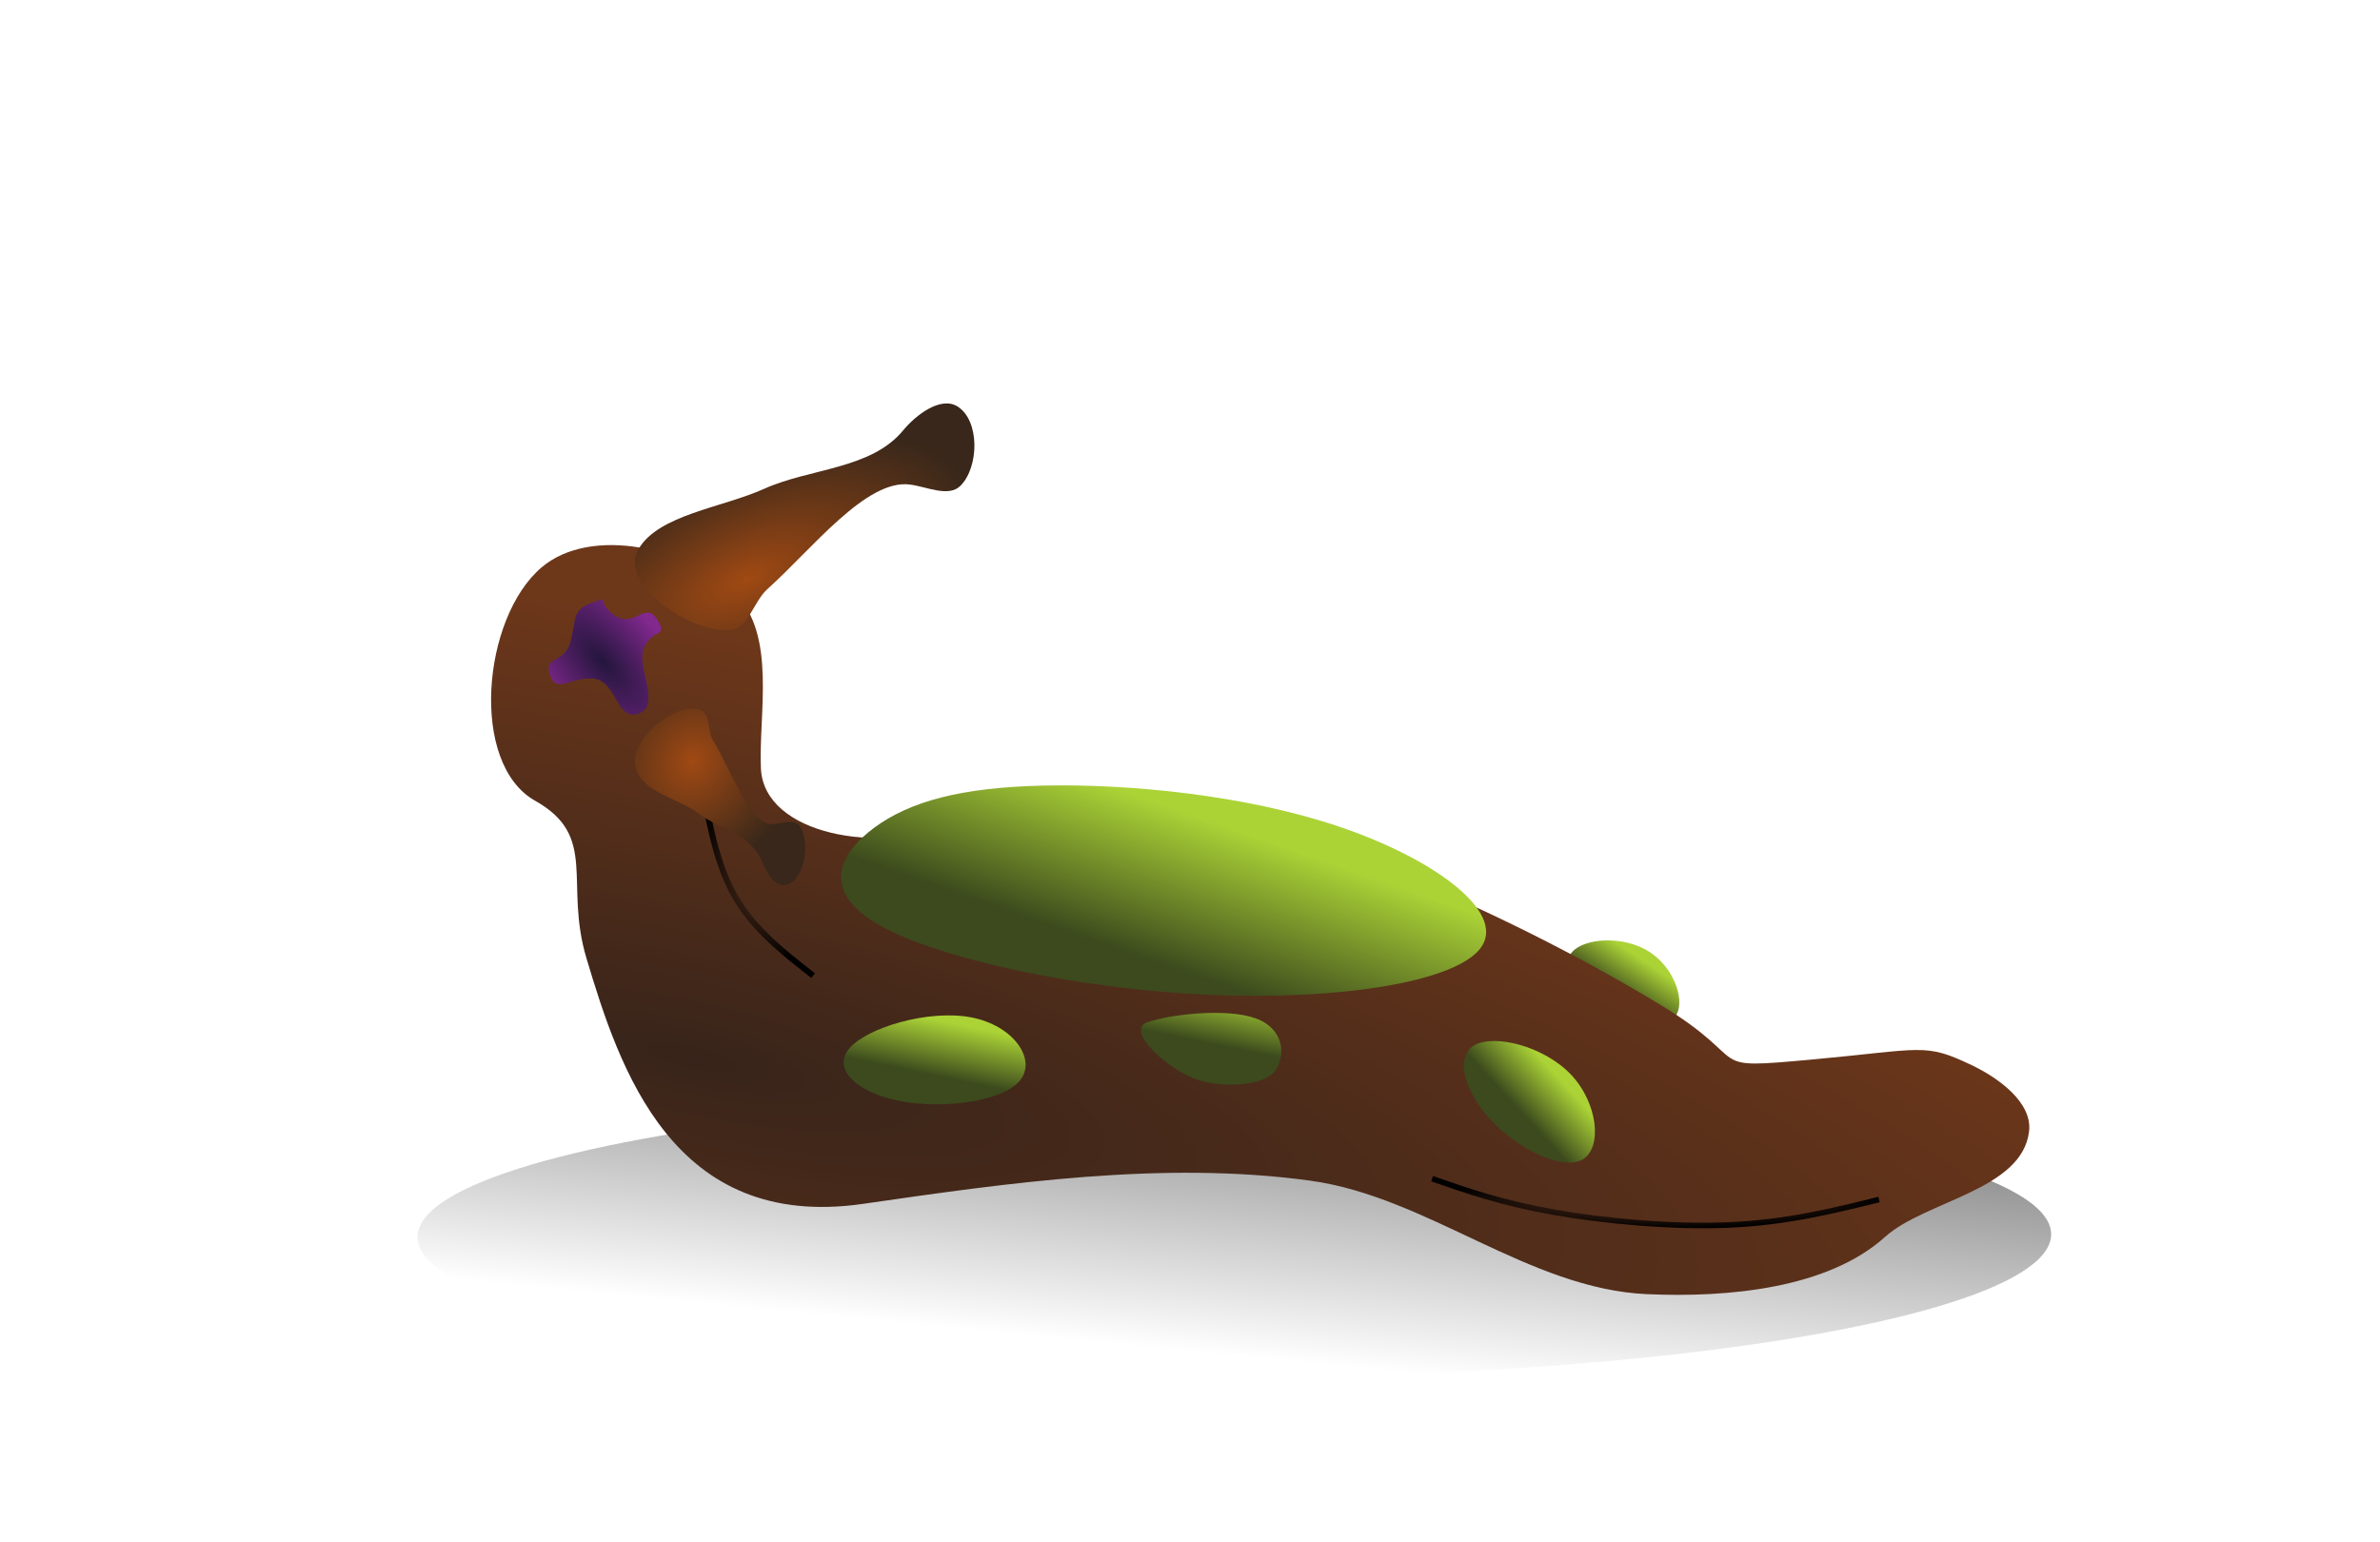<?xml version="1.0" encoding="UTF-8" standalone="no"?>
<!-- Created with Inkscape (http://www.inkscape.org/) -->

<svg
   width="144.688mm"
   height="93.742mm"
   viewBox="0 0 144.688 93.742"
   version="1.1"
   id="svg5"
   inkscape:version="1.1 (c68e22c387, 2021-05-23)"
   sodipodi:docname="slug2.svg"
   xmlns:inkscape="http://www.inkscape.org/namespaces/inkscape"
   xmlns:sodipodi="http://sodipodi.sourceforge.net/DTD/sodipodi-0.dtd"
   xmlns:xlink="http://www.w3.org/1999/xlink"
   xmlns="http://www.w3.org/2000/svg"
   xmlns:svg="http://www.w3.org/2000/svg">
  <sodipodi:namedview
     id="namedview7"
     pagecolor="#ffffff"
     bordercolor="#666666"
     borderopacity="1.0"
     inkscape:pageshadow="2"
     inkscape:pageopacity="0.0"
     inkscape:pagecheckerboard="0"
     inkscape:document-units="mm"
     showgrid="false"
     inkscape:snap-nodes="false"
     inkscape:snap-others="false"
     inkscape:snap-grids="false"
     inkscape:snap-to-guides="false"
     inkscape:zoom="0.7427011"
     inkscape:cx="597.81788"
     inkscape:cy="139.3562"
     inkscape:window-width="1920"
     inkscape:window-height="1017"
     inkscape:window-x="1912"
     inkscape:window-y="-8"
     inkscape:window-maximized="1"
     inkscape:current-layer="layer3"
     fit-margin-top="20"
     fit-margin-left="20"
     fit-margin-right="20"
     fit-margin-bottom="10">
    <inkscape:grid
       type="xygrid"
       id="grid124351"
       originx="1278.514"
       originy="224.515" />
  </sodipodi:namedview>
  <defs
     id="defs2">
    <linearGradient
       inkscape:collect="always"
       id="linearGradient20242">
      <stop
         style="stop-color:#a04913;stop-opacity:1"
         offset="0"
         id="stop1095" />
      <stop
         style="stop-color:#38271a;stop-opacity:1"
         offset="1"
         id="stop1093" />
    </linearGradient>
    <inkscape:path-effect
       effect="bspline"
       id="path-effect58017"
       is_visible="true"
       lpeversion="1"
       weight="33.333"
       steps="2"
       helper_size="0"
       apply_no_weight="true"
       apply_with_weight="true"
       only_selected="false" />
    <inkscape:path-effect
       effect="bspline"
       id="path-effect32736"
       is_visible="true"
       lpeversion="1"
       weight="33.333"
       steps="2"
       helper_size="0"
       apply_no_weight="true"
       apply_with_weight="true"
       only_selected="false" />
    <inkscape:path-effect
       effect="bspline"
       id="path-effect32486"
       is_visible="true"
       lpeversion="1"
       weight="33.333"
       steps="2"
       helper_size="0"
       apply_no_weight="true"
       apply_with_weight="true"
       only_selected="false" />
    <inkscape:path-effect
       effect="bspline"
       id="path-effect27261"
       is_visible="true"
       lpeversion="1"
       weight="33.333"
       steps="2"
       helper_size="0"
       apply_no_weight="true"
       apply_with_weight="true"
       only_selected="false" />
    <inkscape:path-effect
       effect="bspline"
       id="path-effect16766"
       is_visible="true"
       lpeversion="1"
       weight="33.333"
       steps="2"
       helper_size="0"
       apply_no_weight="true"
       apply_with_weight="true"
       only_selected="false" />
    <inkscape:path-effect
       effect="bspline"
       id="path-effect16762"
       is_visible="true"
       lpeversion="1"
       weight="33.333"
       steps="2"
       helper_size="0"
       apply_no_weight="true"
       apply_with_weight="true"
       only_selected="false" />
    <inkscape:path-effect
       effect="bspline"
       id="path-effect15411"
       is_visible="true"
       lpeversion="1"
       weight="33.333"
       steps="2"
       helper_size="0"
       apply_no_weight="true"
       apply_with_weight="true"
       only_selected="false" />
    <inkscape:path-effect
       effect="bspline"
       id="path-effect10435"
       is_visible="true"
       lpeversion="1"
       weight="33.333"
       steps="2"
       helper_size="0"
       apply_no_weight="true"
       apply_with_weight="true"
       only_selected="false" />
    <inkscape:path-effect
       effect="bspline"
       id="path-effect10431"
       is_visible="true"
       lpeversion="1"
       weight="33.333"
       steps="2"
       helper_size="0"
       apply_no_weight="true"
       apply_with_weight="true"
       only_selected="false" />
    <inkscape:path-effect
       effect="bspline"
       id="path-effect10361"
       is_visible="true"
       lpeversion="1"
       weight="33.333"
       steps="2"
       helper_size="0"
       apply_no_weight="true"
       apply_with_weight="true"
       only_selected="false" />
    <inkscape:path-effect
       effect="bspline"
       id="path-effect6308"
       is_visible="true"
       lpeversion="1"
       weight="33.333"
       steps="2"
       helper_size="0"
       apply_no_weight="true"
       apply_with_weight="true"
       only_selected="false" />
    <inkscape:path-effect
       effect="bspline"
       id="path-effect3491"
       is_visible="true"
       lpeversion="1"
       weight="33.333"
       steps="2"
       helper_size="0"
       apply_no_weight="true"
       apply_with_weight="true"
       only_selected="false" />
    <inkscape:path-effect
       effect="bspline"
       id="path-effect160184"
       is_visible="true"
       lpeversion="1"
       weight="33.333"
       steps="2"
       helper_size="0"
       apply_no_weight="true"
       apply_with_weight="true"
       only_selected="false" />
    <inkscape:path-effect
       effect="bspline"
       id="path-effect158490"
       is_visible="true"
       lpeversion="1"
       weight="33.333"
       steps="2"
       helper_size="0"
       apply_no_weight="true"
       apply_with_weight="true"
       only_selected="false" />
    <inkscape:path-effect
       effect="bspline"
       id="path-effect156359"
       is_visible="true"
       lpeversion="1"
       weight="33.333"
       steps="2"
       helper_size="0"
       apply_no_weight="true"
       apply_with_weight="true"
       only_selected="false" />
    <inkscape:path-effect
       effect="bspline"
       id="path-effect156352"
       is_visible="true"
       lpeversion="1"
       weight="33.333"
       steps="2"
       helper_size="0"
       apply_no_weight="true"
       apply_with_weight="true"
       only_selected="false" />
    <inkscape:path-effect
       effect="bspline"
       id="path-effect155846"
       is_visible="true"
       lpeversion="1"
       weight="33.333"
       steps="2"
       helper_size="0"
       apply_no_weight="true"
       apply_with_weight="true"
       only_selected="false" />
    <inkscape:path-effect
       effect="bspline"
       id="path-effect155842"
       is_visible="true"
       lpeversion="1"
       weight="33.333"
       steps="2"
       helper_size="0"
       apply_no_weight="true"
       apply_with_weight="true"
       only_selected="false" />
    <inkscape:path-effect
       effect="bspline"
       id="path-effect155838"
       is_visible="true"
       lpeversion="1"
       weight="33.333"
       steps="2"
       helper_size="0"
       apply_no_weight="true"
       apply_with_weight="true"
       only_selected="false" />
    <inkscape:path-effect
       effect="bspline"
       id="path-effect155834"
       is_visible="true"
       lpeversion="1"
       weight="33.333"
       steps="2"
       helper_size="0"
       apply_no_weight="true"
       apply_with_weight="true"
       only_selected="false" />
    <inkscape:path-effect
       effect="bspline"
       id="path-effect155415"
       is_visible="true"
       lpeversion="1"
       weight="33.333"
       steps="2"
       helper_size="0"
       apply_no_weight="true"
       apply_with_weight="true"
       only_selected="false" />
    <inkscape:path-effect
       effect="bspline"
       id="path-effect147247"
       is_visible="true"
       lpeversion="1"
       weight="33.333"
       steps="2"
       helper_size="0"
       apply_no_weight="true"
       apply_with_weight="true"
       only_selected="false" />
    <inkscape:path-effect
       effect="bspline"
       id="path-effect144351"
       is_visible="true"
       lpeversion="1"
       weight="33.333"
       steps="2"
       helper_size="0"
       apply_no_weight="true"
       apply_with_weight="true"
       only_selected="false" />
    <inkscape:path-effect
       effect="bspline"
       id="path-effect143174"
       is_visible="true"
       lpeversion="1"
       weight="33.333"
       steps="2"
       helper_size="0"
       apply_no_weight="true"
       apply_with_weight="true"
       only_selected="false" />
    <inkscape:path-effect
       effect="bspline"
       id="path-effect124359"
       is_visible="true"
       lpeversion="1"
       weight="33.333"
       steps="2"
       helper_size="0"
       apply_no_weight="true"
       apply_with_weight="true"
       only_selected="false" />
    <inkscape:path-effect
       effect="bspline"
       id="path-effect124355"
       is_visible="true"
       lpeversion="1"
       weight="33.333"
       steps="2"
       helper_size="0"
       apply_no_weight="true"
       apply_with_weight="true"
       only_selected="false" />
    <inkscape:path-effect
       effect="bspline"
       id="path-effect124349"
       is_visible="true"
       lpeversion="1"
       weight="33.333"
       steps="2"
       helper_size="0"
       apply_no_weight="true"
       apply_with_weight="true"
       only_selected="false" />
    <inkscape:path-effect
       effect="bspline"
       id="path-effect122560"
       is_visible="true"
       lpeversion="1"
       weight="33.333"
       steps="2"
       helper_size="0"
       apply_no_weight="true"
       apply_with_weight="true"
       only_selected="false" />
    <inkscape:path-effect
       effect="bspline"
       id="path-effect121041"
       is_visible="true"
       lpeversion="1"
       weight="33.333"
       steps="2"
       helper_size="0"
       apply_no_weight="true"
       apply_with_weight="true"
       only_selected="false" />
    <inkscape:path-effect
       effect="bspline"
       id="path-effect120298"
       is_visible="true"
       lpeversion="1"
       weight="33.333"
       steps="2"
       helper_size="0"
       apply_no_weight="true"
       apply_with_weight="true"
       only_selected="false" />
    <inkscape:path-effect
       effect="bspline"
       id="path-effect119095"
       is_visible="true"
       lpeversion="1"
       weight="33.333"
       steps="2"
       helper_size="0"
       apply_no_weight="true"
       apply_with_weight="true"
       only_selected="false" />
    <inkscape:path-effect
       effect="bspline"
       id="path-effect119091"
       is_visible="true"
       lpeversion="1"
       weight="33.333"
       steps="2"
       helper_size="0"
       apply_no_weight="true"
       apply_with_weight="true"
       only_selected="false" />
    <inkscape:path-effect
       effect="bspline"
       id="path-effect118522"
       is_visible="true"
       lpeversion="1"
       weight="33.333"
       steps="2"
       helper_size="0"
       apply_no_weight="true"
       apply_with_weight="true"
       only_selected="false" />
    <inkscape:path-effect
       effect="bspline"
       id="path-effect113872"
       is_visible="true"
       lpeversion="1"
       weight="33.333"
       steps="2"
       helper_size="0"
       apply_no_weight="true"
       apply_with_weight="true"
       only_selected="false" />
    <inkscape:path-effect
       effect="bspline"
       id="path-effect113227"
       is_visible="true"
       lpeversion="1"
       weight="33.333"
       steps="2"
       helper_size="0"
       apply_no_weight="true"
       apply_with_weight="true"
       only_selected="false" />
    <inkscape:path-effect
       effect="bspline"
       id="path-effect104273"
       is_visible="true"
       lpeversion="1"
       weight="33.333"
       steps="2"
       helper_size="0"
       apply_no_weight="true"
       apply_with_weight="true"
       only_selected="false" />
    <inkscape:path-effect
       effect="bspline"
       id="path-effect104269"
       is_visible="true"
       lpeversion="1"
       weight="33.333"
       steps="2"
       helper_size="0"
       apply_no_weight="true"
       apply_with_weight="true"
       only_selected="false" />
    <inkscape:path-effect
       effect="bspline"
       id="path-effect101473"
       is_visible="true"
       lpeversion="1"
       weight="33.333"
       steps="2"
       helper_size="0"
       apply_no_weight="true"
       apply_with_weight="true"
       only_selected="false" />
    <inkscape:path-effect
       effect="bspline"
       id="path-effect97456"
       is_visible="true"
       lpeversion="1"
       weight="33.333"
       steps="2"
       helper_size="0"
       apply_no_weight="true"
       apply_with_weight="true"
       only_selected="false" />
    <inkscape:path-effect
       effect="bspline"
       id="path-effect96946"
       is_visible="true"
       lpeversion="1"
       weight="33.333"
       steps="2"
       helper_size="0"
       apply_no_weight="true"
       apply_with_weight="true"
       only_selected="false" />
    <inkscape:path-effect
       effect="bspline"
       id="path-effect96942"
       is_visible="true"
       lpeversion="1"
       weight="33.333"
       steps="2"
       helper_size="0"
       apply_no_weight="true"
       apply_with_weight="true"
       only_selected="false" />
    <inkscape:path-effect
       effect="bspline"
       id="path-effect87848"
       is_visible="true"
       lpeversion="1"
       weight="33.333"
       steps="2"
       helper_size="0"
       apply_no_weight="true"
       apply_with_weight="true"
       only_selected="false" />
    <inkscape:path-effect
       effect="bspline"
       id="path-effect81795"
       is_visible="true"
       lpeversion="1"
       weight="33.333"
       steps="2"
       helper_size="0"
       apply_no_weight="true"
       apply_with_weight="true"
       only_selected="false" />
    <inkscape:path-effect
       effect="bspline"
       id="path-effect80824"
       is_visible="true"
       lpeversion="1"
       weight="33.333"
       steps="2"
       helper_size="0"
       apply_no_weight="true"
       apply_with_weight="true"
       only_selected="false" />
    <inkscape:path-effect
       effect="bspline"
       id="path-effect74655"
       is_visible="true"
       lpeversion="1"
       weight="33.333"
       steps="2"
       helper_size="0"
       apply_no_weight="true"
       apply_with_weight="true"
       only_selected="false" />
    <inkscape:path-effect
       effect="bspline"
       id="path-effect67139"
       is_visible="true"
       lpeversion="1"
       weight="33.333"
       steps="2"
       helper_size="0"
       apply_no_weight="true"
       apply_with_weight="true"
       only_selected="false" />
    <inkscape:path-effect
       effect="bspline"
       id="path-effect65202"
       is_visible="true"
       lpeversion="1"
       weight="33.333"
       steps="2"
       helper_size="0"
       apply_no_weight="true"
       apply_with_weight="true"
       only_selected="false" />
    <inkscape:path-effect
       effect="bspline"
       id="path-effect54462"
       is_visible="true"
       lpeversion="1"
       weight="33.333"
       steps="2"
       helper_size="0"
       apply_no_weight="true"
       apply_with_weight="true"
       only_selected="false" />
    <inkscape:path-effect
       effect="bspline"
       id="path-effect54368"
       is_visible="true"
       lpeversion="1"
       weight="33.333"
       steps="2"
       helper_size="0"
       apply_no_weight="true"
       apply_with_weight="true"
       only_selected="false" />
    <inkscape:path-effect
       effect="bspline"
       id="path-effect52883"
       is_visible="true"
       lpeversion="1"
       weight="33.333"
       steps="2"
       helper_size="0"
       apply_no_weight="true"
       apply_with_weight="true"
       only_selected="false" />
    <marker
       style="overflow:visible"
       id="Arrow1Lstart"
       refX="0"
       refY="0"
       orient="auto"
       inkscape:stockid="Arrow1Lstart"
       inkscape:isstock="true">
      <path
         transform="matrix(0.8,0,0,0.8,10,0)"
         style="fill:context-stroke;fill-rule:evenodd;stroke:context-stroke;stroke-width:1pt"
         d="M 0,0 5,-5 -12.5,0 5,5 Z"
         id="path49299" />
    </marker>
    <linearGradient
       inkscape:collect="always"
       id="linearGradient43338">
      <stop
         style="stop-color:#24163d;stop-opacity:1"
         offset="0"
         id="stop43334" />
      <stop
         style="stop-color:#82288f;stop-opacity:1"
         offset="1"
         id="stop43336" />
    </linearGradient>
    <inkscape:path-effect
       effect="skeletal"
       id="path-effect39180"
       is_visible="true"
       lpeversion="1"
       pattern="m -1110.282,-58.099 a 15.133,18.266 29.558 0 1 -22.234,-0.23 15.133,18.266 29.558 0 1 3.824,-24.826 15.133,18.266 29.558 0 1 22.234,0.23 15.133,18.266 29.558 0 1 -3.824,24.826 z"
       copytype="repeated"
       prop_scale="1"
       scale_y_rel="false"
       spacing="-0.5"
       normal_offset="0"
       tang_offset="0"
       prop_units="true"
       vertical_pattern="false"
       hide_knot="false"
       fuse_tolerance="0" />
    <inkscape:path-effect
       effect="bspline"
       id="path-effect39178"
       is_visible="true"
       lpeversion="1"
       weight="33.333"
       steps="2"
       helper_size="0"
       apply_no_weight="true"
       apply_with_weight="true"
       only_selected="false" />
    <inkscape:path-effect
       effect="skeletal"
       id="path-effect39114"
       is_visible="true"
       lpeversion="1"
       pattern="M 0,0 H 1"
       copytype="single_stretched"
       prop_scale="1"
       scale_y_rel="false"
       spacing="0"
       normal_offset="0"
       tang_offset="0"
       prop_units="false"
       vertical_pattern="false"
       hide_knot="false"
       fuse_tolerance="0" />
    <inkscape:path-effect
       effect="offset"
       id="path-effect39112"
       is_visible="true"
       lpeversion="1"
       linejoin_type="miter"
       unit="mm"
       offset="0"
       miter_limit="4"
       attempt_force_join="false"
       update_on_knot_move="true" />
    <inkscape:path-effect
       effect="skeletal"
       id="path-effect38218"
       is_visible="true"
       lpeversion="1"
       pattern="m -1576.476,-370.787 c -5.967,6.092 -7.889,-4.713 -16.417,-4.624 -8.527,0.088 -10.225,10.931 -16.317,4.963 -6.092,-5.967 4.713,-7.889 4.624,-16.417 -0.088,-8.527 -10.931,-10.225 -4.963,-16.318 5.967,-6.092 7.889,4.713 16.417,4.624 8.527,-0.088 10.225,-10.931 16.318,-4.963 6.092,5.967 -6.98,8.302 -6.892,16.83 0.088,8.527 13.198,9.812 7.231,15.905 z"
       copytype="repeated"
       prop_scale="0.5"
       scale_y_rel="false"
       spacing="1"
       normal_offset="1"
       tang_offset="10"
       prop_units="false"
       vertical_pattern="false"
       hide_knot="false"
       fuse_tolerance="0" />
    <inkscape:path-effect
       effect="skeletal"
       id="path-effect38003"
       is_visible="true"
       lpeversion="1"
       pattern="m -4027.51,-648.466 c -31.174,27.356 -10.648,4.559 -47.873,14.952 -37.225,10.393 -45.273,53.026 -71.376,23.527 -26.103,-29.499 -12.902,-70.853 -13.588,-114.358 -0.686,-43.505 -68.877,-26.262 -40.069,-55.293 28.808,-29.031 53.705,-0.265 95.5,5.906 41.795,6.171 47.402,-56.578 71.377,-18.524 23.975,38.054 14.713,22.622 11.895,60.577 -2.818,37.955 25.308,55.855 -5.866,83.212 z"
       copytype="single_stretched"
       prop_scale="5"
       scale_y_rel="false"
       spacing="0"
       normal_offset="0"
       tang_offset="0"
       prop_units="false"
       vertical_pattern="false"
       hide_knot="false"
       fuse_tolerance="0" />
    <inkscape:path-effect
       effect="skeletal"
       id="path-effect36905"
       is_visible="true"
       lpeversion="1"
       pattern="m -1088.365,-96.552 h 24.291 v 26.403 h -24.291 z"
       copytype="repeated_stretched"
       prop_scale="1"
       scale_y_rel="false"
       spacing="0"
       normal_offset="0"
       tang_offset="0"
       prop_units="false"
       vertical_pattern="false"
       hide_knot="false"
       fuse_tolerance="0" />
    <inkscape:path-effect
       effect="bspline"
       id="path-effect36903"
       is_visible="true"
       lpeversion="1"
       weight="33.333"
       steps="2"
       helper_size="0"
       apply_no_weight="true"
       apply_with_weight="true"
       only_selected="false" />
    <pattern
       inkscape:collect="always"
       xlink:href="#pattern36536"
       id="pattern36850"
       patternTransform="translate(3.28125e-5)" />
    <inkscape:path-effect
       effect="skeletal"
       id="path-effect36671"
       is_visible="true"
       lpeversion="1"
       pattern="m 126.368,-150.642 h 1"
       copytype="single_stretched"
       prop_scale="1"
       scale_y_rel="false"
       spacing="0"
       normal_offset="0"
       tang_offset="0"
       prop_units="false"
       vertical_pattern="false"
       hide_knot="false"
       fuse_tolerance="0" />
    <inkscape:path-effect
       effect="bspline"
       id="path-effect34492"
       is_visible="true"
       lpeversion="1"
       weight="33.333"
       steps="2"
       helper_size="0"
       apply_no_weight="true"
       apply_with_weight="true"
       only_selected="false" />
    <inkscape:path-effect
       effect="bspline"
       id="path-effect33702"
       is_visible="true"
       lpeversion="1"
       weight="33.333"
       steps="2"
       helper_size="0"
       apply_no_weight="true"
       apply_with_weight="true"
       only_selected="false" />
    <inkscape:path-effect
       effect="bspline"
       id="path-effect33694"
       is_visible="true"
       lpeversion="1"
       weight="33.333"
       steps="2"
       helper_size="0"
       apply_no_weight="true"
       apply_with_weight="true"
       only_selected="false" />
    <inkscape:path-effect
       effect="bspline"
       id="path-effect33686"
       is_visible="true"
       lpeversion="1"
       weight="33.333"
       steps="2"
       helper_size="0"
       apply_no_weight="true"
       apply_with_weight="true"
       only_selected="false" />
    <linearGradient
       inkscape:collect="always"
       id="linearGradient21072">
      <stop
         style="stop-color:#000000;stop-opacity:0"
         offset="0"
         id="stop21068" />
      <stop
         style="stop-color:#000000;stop-opacity:1"
         offset="1"
         id="stop21070" />
    </linearGradient>
    <linearGradient
       inkscape:collect="always"
       id="linearGradient20242-2">
      <stop
         style="stop-color:#38241a;stop-opacity:1"
         offset="0"
         id="stop20240" />
      <stop
         style="stop-color:#6d371a;stop-opacity:1;"
         offset="1"
         id="stop20238" />
    </linearGradient>
    <inkscape:path-effect
       effect="bspline"
       id="path-effect18647"
       is_visible="true"
       lpeversion="1"
       weight="33.333"
       steps="2"
       helper_size="0"
       apply_no_weight="true"
       apply_with_weight="true"
       only_selected="false" />
    <inkscape:path-effect
       effect="bspline"
       id="path-effect15581"
       is_visible="true"
       lpeversion="1"
       weight="33.333"
       steps="2"
       helper_size="0"
       apply_no_weight="true"
       apply_with_weight="true"
       only_selected="false" />
    <inkscape:path-effect
       effect="bspline"
       id="path-effect15577"
       is_visible="true"
       lpeversion="1"
       weight="33.333"
       steps="2"
       helper_size="0"
       apply_no_weight="true"
       apply_with_weight="true"
       only_selected="false" />
    <inkscape:path-effect
       effect="bspline"
       id="path-effect4251"
       is_visible="true"
       lpeversion="1"
       weight="33.333"
       steps="2"
       helper_size="0"
       apply_no_weight="true"
       apply_with_weight="true"
       only_selected="false" />
    <inkscape:path-effect
       effect="bspline"
       id="path-effect3222"
       is_visible="true"
       lpeversion="1"
       weight="33.333"
       steps="2"
       helper_size="0"
       apply_no_weight="true"
       apply_with_weight="true"
       only_selected="false" />
    <inkscape:path-effect
       effect="bspline"
       id="path-effect1335"
       is_visible="true"
       lpeversion="1"
       weight="33.333"
       steps="2"
       helper_size="0"
       apply_no_weight="true"
       apply_with_weight="true"
       only_selected="false" />
    <inkscape:path-effect
       effect="bspline"
       id="path-effect14310"
       is_visible="true"
       lpeversion="1"
       weight="33.333"
       steps="2"
       helper_size="0"
       apply_no_weight="true"
       apply_with_weight="true"
       only_selected="false" />
    <inkscape:path-effect
       effect="bspline"
       id="path-effect14306"
       is_visible="true"
       lpeversion="1"
       weight="33.333"
       steps="2"
       helper_size="0"
       apply_no_weight="true"
       apply_with_weight="true"
       only_selected="false" />
    <inkscape:path-effect
       effect="bspline"
       id="path-effect13197"
       is_visible="true"
       lpeversion="1"
       weight="33.333"
       steps="2"
       helper_size="0"
       apply_no_weight="true"
       apply_with_weight="true"
       only_selected="false" />
    <inkscape:path-effect
       effect="bspline"
       id="path-effect12942"
       is_visible="true"
       lpeversion="1"
       weight="33.333"
       steps="2"
       helper_size="0"
       apply_no_weight="true"
       apply_with_weight="true"
       only_selected="false" />
    <inkscape:path-effect
       effect="bspline"
       id="path-effect8463"
       is_visible="true"
       lpeversion="1"
       weight="33.333"
       steps="2"
       helper_size="0"
       apply_no_weight="true"
       apply_with_weight="true"
       only_selected="false" />
    <inkscape:path-effect
       effect="bspline"
       id="path-effect8261"
       is_visible="true"
       lpeversion="1"
       weight="33.333"
       steps="2"
       helper_size="0"
       apply_no_weight="true"
       apply_with_weight="true"
       only_selected="false" />
    <inkscape:path-effect
       effect="bspline"
       id="path-effect354134"
       is_visible="true"
       lpeversion="1"
       weight="33.333"
       steps="2"
       helper_size="0"
       apply_no_weight="true"
       apply_with_weight="true"
       only_selected="false" />
    <inkscape:path-effect
       effect="bspline"
       id="path-effect354130"
       is_visible="true"
       lpeversion="1"
       weight="33.333"
       steps="2"
       helper_size="0"
       apply_no_weight="true"
       apply_with_weight="true"
       only_selected="false" />
    <inkscape:path-effect
       effect="bspline"
       id="path-effect346946"
       is_visible="true"
       lpeversion="1"
       weight="33.333"
       steps="2"
       helper_size="0"
       apply_no_weight="true"
       apply_with_weight="true"
       only_selected="false" />
    <inkscape:path-effect
       effect="bspline"
       id="path-effect342770"
       is_visible="true"
       lpeversion="1"
       weight="33.333"
       steps="2"
       helper_size="0"
       apply_no_weight="true"
       apply_with_weight="true"
       only_selected="false" />
    <inkscape:path-effect
       effect="bspline"
       id="path-effect330367"
       is_visible="true"
       lpeversion="1"
       weight="33.333"
       steps="2"
       helper_size="0"
       apply_no_weight="true"
       apply_with_weight="true"
       only_selected="false" />
    <inkscape:path-effect
       effect="bspline"
       id="path-effect298971"
       is_visible="true"
       lpeversion="1"
       weight="33.333"
       steps="2"
       helper_size="0"
       apply_no_weight="true"
       apply_with_weight="true"
       only_selected="false" />
    <inkscape:path-effect
       effect="bspline"
       id="path-effect295961"
       is_visible="true"
       lpeversion="1"
       weight="33.333"
       steps="2"
       helper_size="0"
       apply_no_weight="true"
       apply_with_weight="true"
       only_selected="false" />
    <inkscape:path-effect
       effect="bspline"
       id="path-effect278818"
       is_visible="true"
       lpeversion="1"
       weight="33.333"
       steps="2"
       helper_size="0"
       apply_no_weight="true"
       apply_with_weight="true"
       only_selected="false" />
    <inkscape:path-effect
       effect="bspline"
       id="path-effect278814"
       is_visible="true"
       lpeversion="1"
       weight="33.333"
       steps="2"
       helper_size="0"
       apply_no_weight="true"
       apply_with_weight="true"
       only_selected="false" />
    <inkscape:path-effect
       effect="bspline"
       id="path-effect268066"
       is_visible="true"
       lpeversion="1"
       weight="33.333"
       steps="2"
       helper_size="0"
       apply_no_weight="true"
       apply_with_weight="true"
       only_selected="false" />
    <inkscape:path-effect
       effect="bspline"
       id="path-effect266956"
       is_visible="true"
       lpeversion="1"
       weight="33.333"
       steps="2"
       helper_size="0"
       apply_no_weight="true"
       apply_with_weight="true"
       only_selected="false" />
    <inkscape:path-effect
       effect="bspline"
       id="path-effect266952"
       is_visible="true"
       lpeversion="1"
       weight="33.333"
       steps="2"
       helper_size="0"
       apply_no_weight="true"
       apply_with_weight="true"
       only_selected="false" />
    <inkscape:path-effect
       effect="bspline"
       id="path-effect241761"
       is_visible="true"
       lpeversion="1"
       weight="33.333"
       steps="2"
       helper_size="0"
       apply_no_weight="true"
       apply_with_weight="true"
       only_selected="false" />
    <inkscape:path-effect
       effect="bspline"
       id="path-effect237712"
       is_visible="true"
       lpeversion="1"
       weight="33.333"
       steps="2"
       helper_size="0"
       apply_no_weight="true"
       apply_with_weight="true"
       only_selected="false" />
    <inkscape:path-effect
       effect="bspline"
       id="path-effect224047"
       is_visible="true"
       lpeversion="1"
       weight="33.333"
       steps="2"
       helper_size="0"
       apply_no_weight="true"
       apply_with_weight="true"
       only_selected="false" />
    <inkscape:path-effect
       effect="bspline"
       id="path-effect224040"
       is_visible="true"
       lpeversion="1"
       weight="33.333"
       steps="2"
       helper_size="0"
       apply_no_weight="true"
       apply_with_weight="true"
       only_selected="false" />
    <inkscape:path-effect
       effect="bspline"
       id="path-effect216157"
       is_visible="true"
       lpeversion="1"
       weight="33.333"
       steps="2"
       helper_size="0"
       apply_no_weight="true"
       apply_with_weight="true"
       only_selected="false" />
    <inkscape:path-effect
       effect="bspline"
       id="path-effect182943"
       is_visible="true"
       lpeversion="1"
       weight="33.333"
       steps="2"
       helper_size="0"
       apply_no_weight="true"
       apply_with_weight="true"
       only_selected="false" />
    <inkscape:path-effect
       effect="bspline"
       id="path-effect179708"
       is_visible="true"
       lpeversion="1"
       weight="33.333"
       steps="2"
       helper_size="0"
       apply_no_weight="true"
       apply_with_weight="true"
       only_selected="false" />
    <inkscape:path-effect
       effect="bspline"
       id="path-effect165345"
       is_visible="true"
       lpeversion="1"
       weight="33.333"
       steps="2"
       helper_size="0"
       apply_no_weight="true"
       apply_with_weight="true"
       only_selected="false" />
    <inkscape:path-effect
       effect="bspline"
       id="path-effect149972"
       is_visible="true"
       lpeversion="1"
       weight="33.333"
       steps="2"
       helper_size="0"
       apply_no_weight="true"
       apply_with_weight="true"
       only_selected="false" />
    <inkscape:path-effect
       effect="bspline"
       id="path-effect149840"
       is_visible="true"
       lpeversion="1"
       weight="33.333"
       steps="2"
       helper_size="0"
       apply_no_weight="true"
       apply_with_weight="true"
       only_selected="false" />
    <inkscape:path-effect
       effect="bspline"
       id="path-effect149836"
       is_visible="true"
       lpeversion="1"
       weight="33.333"
       steps="2"
       helper_size="0"
       apply_no_weight="true"
       apply_with_weight="true"
       only_selected="false" />
    <inkscape:path-effect
       effect="bspline"
       id="path-effect133991"
       is_visible="true"
       lpeversion="1"
       weight="33.333"
       steps="2"
       helper_size="0"
       apply_no_weight="true"
       apply_with_weight="true"
       only_selected="false" />
    <inkscape:path-effect
       effect="bspline"
       id="path-effect126551"
       is_visible="true"
       lpeversion="1"
       weight="33.333"
       steps="2"
       helper_size="0"
       apply_no_weight="true"
       apply_with_weight="true"
       only_selected="false" />
    <inkscape:path-effect
       effect="bspline"
       id="path-effect125215"
       is_visible="true"
       lpeversion="1"
       weight="33.333"
       steps="2"
       helper_size="0"
       apply_no_weight="true"
       apply_with_weight="true"
       only_selected="false" />
    <inkscape:path-effect
       effect="bspline"
       id="path-effect113747"
       is_visible="true"
       lpeversion="1"
       weight="33.333"
       steps="2"
       helper_size="0"
       apply_no_weight="true"
       apply_with_weight="true"
       only_selected="false" />
    <inkscape:path-effect
       effect="bspline"
       id="path-effect92188"
       is_visible="true"
       lpeversion="1"
       weight="33.333"
       steps="2"
       helper_size="0"
       apply_no_weight="true"
       apply_with_weight="true"
       only_selected="false" />
    <inkscape:path-effect
       effect="bspline"
       id="path-effect91054"
       is_visible="true"
       lpeversion="1"
       weight="33.333"
       steps="2"
       helper_size="0"
       apply_no_weight="true"
       apply_with_weight="true"
       only_selected="false" />
    <inkscape:path-effect
       effect="bspline"
       id="path-effect75739"
       is_visible="true"
       lpeversion="1"
       weight="33.333"
       steps="2"
       helper_size="0"
       apply_no_weight="true"
       apply_with_weight="true"
       only_selected="false" />
    <inkscape:path-effect
       effect="bspline"
       id="path-effect73918"
       is_visible="true"
       lpeversion="1"
       weight="33.333"
       steps="2"
       helper_size="0"
       apply_no_weight="true"
       apply_with_weight="true"
       only_selected="false" />
    <linearGradient
       inkscape:collect="always"
       id="linearGradient26389">
      <stop
         style="stop-color:#3c4a1d;stop-opacity:1"
         offset="0"
         id="stop26387" />
      <stop
         style="stop-color:#abd336;stop-opacity:1"
         offset="1"
         id="stop26385" />
    </linearGradient>
    <inkscape:path-effect
       effect="bspline"
       id="path-effect5829"
       is_visible="true"
       lpeversion="1"
       weight="33.333"
       steps="2"
       helper_size="0"
       apply_no_weight="true"
       apply_with_weight="true"
       only_selected="false" />
    <inkscape:path-effect
       effect="bspline"
       id="path-effect5559"
       is_visible="true"
       lpeversion="1"
       weight="33.333"
       steps="2"
       helper_size="0"
       apply_no_weight="true"
       apply_with_weight="true"
       only_selected="false" />
    <inkscape:path-effect
       effect="bspline"
       id="path-effect1560"
       is_visible="true"
       lpeversion="1"
       weight="33.333"
       steps="2"
       helper_size="0"
       apply_no_weight="true"
       apply_with_weight="true"
       only_selected="false" />
    <inkscape:path-effect
       effect="fill_between_many"
       method="originald"
       linkedpaths="#rect14067,0,1"
       id="path-effect14191"
       is_visible="true"
       lpeversion="0"
       join="true"
       close="true"
       autoreverse="true"
       applied="false" />
    <inkscape:path-effect
       effect="fill_between_many"
       method="originald"
       linkedpaths="#path14304,0,1|#path14308,0,1"
       id="path-effect14396"
       is_visible="true"
       lpeversion="0"
       join="true"
       close="true"
       autoreverse="true"
       applied="false" />
    <linearGradient
       inkscape:collect="always"
       xlink:href="#linearGradient26389"
       id="linearGradient20062"
       x1="-549.848"
       y1="-62.937"
       x2="-545.647"
       y2="-75.053"
       gradientUnits="userSpaceOnUse"
       gradientTransform="matrix(0.719,0,0,0.719,-172.32,-8.004)" />
    <linearGradient
       inkscape:collect="always"
       xlink:href="#linearGradient21072"
       id="linearGradient21136"
       gradientUnits="userSpaceOnUse"
       x1="-531.723"
       y1="-18.105"
       x2="-525.453"
       y2="-68.833"
       gradientTransform="matrix(0.902,0,0,0.713,-88.897,-17.219)" />
    <linearGradient
       inkscape:collect="always"
       xlink:href="#linearGradient26389"
       id="linearGradient31977"
       gradientUnits="userSpaceOnUse"
       x1="-550.289"
       y1="-66.42"
       x2="-545.647"
       y2="-75.053"
       gradientTransform="matrix(0.206,0,0,0.417,-432.467,-15.861)" />
    <linearGradient
       inkscape:collect="always"
       xlink:href="#linearGradient26389"
       id="linearGradient33688"
       gradientUnits="userSpaceOnUse"
       gradientTransform="matrix(0.153,-0.051,0.08,0.338,-450.515,-56.775)"
       x1="-550.289"
       y1="-66.42"
       x2="-545.647"
       y2="-75.053" />
    <linearGradient
       inkscape:collect="always"
       xlink:href="#linearGradient26389"
       id="linearGradient33696"
       gradientUnits="userSpaceOnUse"
       gradientTransform="matrix(0.233,-0.118,0.174,0.345,-441.093,-88.535)"
       x1="-550.289"
       y1="-66.42"
       x2="-545.647"
       y2="-75.053" />
    <linearGradient
       inkscape:collect="always"
       xlink:href="#linearGradient26389"
       id="linearGradient33704"
       gradientUnits="userSpaceOnUse"
       gradientTransform="matrix(0.233,-0.118,0.174,0.345,-422.349,-90.076)"
       x1="-550.289"
       y1="-66.42"
       x2="-545.647"
       y2="-75.053" />
    <pattern
       patternUnits="userSpaceOnUse"
       width="91.81"
       height="99.79"
       patternTransform="translate(-3064.411,49.323)"
       id="pattern36536">
      <ellipse
         style="fill:#857219;fill-opacity:1;stroke:#000000;stroke-width:1.89;stroke-linecap:round;stroke-linejoin:bevel;stroke-miterlimit:4;stroke-dasharray:none;stroke-opacity:1;stop-color:#000000"
         id="path34375"
         cx="65.563"
         cy="17.27"
         rx="41.977"
         ry="51.517"
         transform="rotate(32.628)" />
    </pattern>
    <pattern
       patternUnits="userSpaceOnUse"
       width="91.81"
       height="99.79"
       patternTransform="translate(-3064.411,49.323)"
       id="pattern36536-0">
      <ellipse
         style="fill:#857219;fill-opacity:1;stroke:#000000;stroke-width:1.89;stroke-linecap:round;stroke-linejoin:bevel;stroke-miterlimit:4;stroke-dasharray:none;stroke-opacity:1;stop-color:#000000"
         id="path34375-7"
         cx="65.563"
         cy="17.27"
         rx="41.977"
         ry="51.517"
         transform="rotate(32.628)" />
    </pattern>
    <pattern
       patternUnits="userSpaceOnUse"
       width="91.81"
       height="99.79"
       patternTransform="translate(-3064.411,49.323)"
       id="pattern36847">
      <rect
         style="fill:url(#pattern36850);stroke:none"
         width="91.81"
         height="99.79"
         x="4.5474735e-13"
         y="-1.4210855e-14"
         id="rect36539"
         inkscape:transform-center-x="-4.6406249" />
    </pattern>
    <pattern
       patternUnits="userSpaceOnUse"
       width="176.277"
       height="186.62"
       patternTransform="translate(-3606.587,-775.505)"
       id="pattern37718">
      <path
         sodipodi:type="star"
         style="fill:#857219;fill-opacity:1;stroke:none;stroke-width:188.976;stroke-linecap:round;stroke-linejoin:bevel;stroke-miterlimit:4;stroke-dasharray:none;stroke-opacity:1;stop-color:#000000"
         id="path37614"
         inkscape:flatsided="false"
         sodipodi:sides="4"
         sodipodi:cx="-3524.0642"
         sodipodi:cy="-674.59113"
         sodipodi:r1="107.46133"
         sodipodi:r2="53.730663"
         sodipodi:arg1="0.49734272"
         sodipodi:arg2="1.2827409"
         inkscape:rounded="0.5"
         inkscape:randomized="0.2"
         d="m -3438.724,-603.822 c -26.11,27.989 -28.166,-36.06 -66.77,-17.171 -38.604,18.889 -36.669,67.615 -71.045,53.773 -34.377,-13.842 11.093,-65.155 10.338,-104.838 -0.756,-39.683 -46.854,3.666 -35.865,-34.983 10.989,-38.649 32.617,15.959 64.453,-2.669 31.836,-18.628 41.525,-84.819 74.07,-60.488 32.545,24.331 -35.286,53.537 -12.654,89.757 22.632,36.22 63.583,48.63 37.474,76.619 z"
         transform="translate(3606.587,775.505)"
         inkscape:transform-center-x="-1.8396889"
         inkscape:transform-center-y="-2.0117271" />
    </pattern>
    <radialGradient
       inkscape:collect="always"
       xlink:href="#linearGradient43338"
       id="radialGradient43864-8"
       cx="-1162.911"
       cy="-95.457"
       fx="-1162.911"
       fy="-95.457"
       r="8.624"
       gradientTransform="matrix(1,0,0,1.099,0,9.408)"
       gradientUnits="userSpaceOnUse" />
    <radialGradient
       inkscape:collect="always"
       xlink:href="#linearGradient43338"
       id="radialGradient43864-82"
       cx="-1162.911"
       cy="-95.457"
       fx="-1162.911"
       fy="-95.457"
       r="8.624"
       gradientTransform="matrix(1,0,0,1.099,0,9.408)"
       gradientUnits="userSpaceOnUse" />
    <inkscape:path-effect
       effect="fill_between_many"
       method="originald"
       linkedpaths="#path113225,0,1|#path113870,0,1"
       id="path-effect39843"
       join="true"
       close="true"
       autoreverse="true"
       is_visible="true"
       lpeversion="0"
       applied="false" />
    <inkscape:path-effect
       effect="fill_between_many"
       method="originald"
       linkedpaths="#path113870,0,1|#path113225,0,1"
       id="path-effect40060"
       join="true"
       close="true"
       autoreverse="true"
       is_visible="true"
       lpeversion="0"
       applied="false" />
    <radialGradient
       inkscape:collect="always"
       xlink:href="#linearGradient43338"
       id="radialGradient1679"
       cx="-2263.097"
       cy="-335.136"
       fx="-2263.097"
       fy="-335.136"
       r="14.635"
       gradientTransform="matrix(1.543,1.718,-0.746,0.669,978.267,3778.189)"
       gradientUnits="userSpaceOnUse" />
    <radialGradient
       inkscape:collect="always"
       xlink:href="#linearGradient20242"
       id="radialGradient1937"
       cx="-587.208"
       cy="-77.303"
       fx="-587.208"
       fy="-77.303"
       r="10.32"
       gradientTransform="matrix(1.293,-0.587,0.276,0.609,186.716,-374.64)"
       gradientUnits="userSpaceOnUse" />
    <radialGradient
       inkscape:collect="always"
       xlink:href="#linearGradient20242"
       id="radialGradient2225"
       cx="-595.786"
       cy="-68.19"
       fx="-595.786"
       fy="-68.19"
       r="6.801"
       gradientTransform="matrix(0.902,-0.519,0.534,0.928,-35.567,-314.017)"
       gradientUnits="userSpaceOnUse" />
    <radialGradient
       inkscape:collect="always"
       xlink:href="#linearGradient20242-2"
       id="radialGradient1363"
       cx="-595.747"
       cy="-32.915"
       fx="-595.747"
       fy="-32.915"
       r="53.295"
       gradientTransform="matrix(1.993,0.438,-0.104,0.471,586.664,228.47)"
       gradientUnits="userSpaceOnUse" />
    <radialGradient
       inkscape:collect="always"
       xlink:href="#linearGradient21072"
       id="radialGradient1083"
       cx="-538.618"
       cy="-39.164"
       fx="-538.618"
       fy="-39.164"
       r="13.633"
       gradientTransform="matrix(1,0,0,0.116,0,-34.608)"
       gradientUnits="userSpaceOnUse" />
    <radialGradient
       inkscape:collect="always"
       xlink:href="#linearGradient21072"
       id="radialGradient1091"
       cx="-593.291"
       cy="-59.109"
       fx="-593.291"
       fy="-59.109"
       r="3.578"
       gradientTransform="matrix(1,0,0,1.764,0,45.163)"
       gradientUnits="userSpaceOnUse" />
  </defs>
  <g
     inkscape:groupmode="layer"
     id="layer3"
     inkscape:label="Slug"
     style="display:inline"
     transform="translate(639.257,112.258)">
    <ellipse
       style="display:inline;fill:url(#linearGradient21136);fill-opacity:1;stroke:none;stroke-width:0.401;stroke-linecap:round;stroke-linejoin:bevel;stroke-miterlimit:4;stroke-dasharray:none;stroke-opacity:1;stop-color:#000000"
       id="path21066"
       cx="-566.3"
       cy="-37.2"
       rx="49.654"
       ry="8.64"
       inkscape:label="shadow"
       transform="matrix(1,0,-0.056,0.998,0,0)" />
    <path
       style="display:inline;fill:url(#linearGradient33688);fill-opacity:1;stroke:none;stroke-width:0.36;stroke-linecap:butt;stroke-linejoin:miter;stroke-miterlimit:4;stroke-dasharray:none;stroke-opacity:1"
       d="m -542.015,-50.9 c -1.555,-0.997 -2.426,-2.597 -1.669,-3.468 0.757,-0.871 3.144,-1.015 4.698,-0.017 1.554,0.997 2.277,3.136 1.52,4.007 -0.757,0.871 -2.995,0.476 -4.549,-0.522 z"
       id="path33682"
       inkscape:path-effect="#path-effect33686"
       inkscape:original-d="m -542.69829,-50.297702 c -0.87121,-1.599249 -1.7426,-3.198604 -2.61417,-4.798069 2.38628,-0.143131 4.77239,-0.286365 7.15831,-0.42971 0.72303,2.138174 1.44587,4.276241 2.16854,6.414199 -2.23738,-0.395365 -4.47495,-0.790841 -6.71268,-1.18642 z"
       sodipodi:nodetypes="aaaaa" />
    <path
       style="display:inline;fill:url(#radialGradient1363);fill-opacity:1;stroke:none;stroke-width:0.36;stroke-linecap:butt;stroke-linejoin:miter;stroke-miterlimit:4;stroke-dasharray:none;stroke-opacity:1"
       d="m -606.336,-77.756 c -3.603,3.066 -4.4,11.931 -0.385,14.188 3.861,2.17 1.745,4.987 3.118,9.579 2.006,6.707 5.241,16.594 16.796,14.931 8.689,-1.251 18.217,-2.65 27.217,-1.411 7.129,0.981 13.267,6.578 20.455,6.899 4.957,0.222 10.997,-0.346 14.474,-3.479 2.449,-2.206 8.352,-2.832 8.759,-6.432 0.198,-1.748 -1.864,-3.232 -3.45,-3.994 -2.923,-1.404 -2.961,-0.981 -9.721,-0.363 -6.887,0.63 -3.353,0.228 -9.275,-3.343 -5.589,-3.371 -12.649,-6.91 -19.427,-9.26 -7.3,-2.531 -16.43,-5.057 -23.613,-1.785 -4.317,1.967 -11.423,0.734 -11.61,-3.299 -0.153,-3.305 0.974,-8.13 -1.581,-10.65 -2.815,-2.777 -8.746,-4.143 -11.757,-1.581 z"
       id="path1333"
       sodipodi:nodetypes="asssaasaasssssaa" />
    <path
       style="display:inline;fill:none;stroke:url(#radialGradient1091);stroke-width:0.36;stroke-linecap:butt;stroke-linejoin:miter;stroke-miterlimit:4;stroke-dasharray:none;stroke-opacity:1"
       d="m -596.692,-65.392 c 0.449,2.718 0.899,5.435 2.044,7.511 1.145,2.076 2.985,3.509 4.825,4.943"
       id="path15575"
       inkscape:path-effect="#path-effect15577"
       inkscape:original-d="m -596.69209,-65.391935 c 0.44954,2.717646 0.89887,5.4351 1.34803,8.152365 1.84039,1.433838 3.68052,2.867427 5.52049,4.300854" />
    <path
       style="display:inline;fill:url(#linearGradient20062);fill-opacity:1;stroke:none;stroke-width:0.36;stroke-linecap:butt;stroke-linejoin:miter;stroke-miterlimit:4;stroke-dasharray:none;stroke-opacity:1"
       d="m -586.113,-61.929 c 2.14,-1.583 5.248,-2.459 10.344,-2.565 5.096,-0.106 12.178,0.557 17.913,2.494 5.735,1.937 10.121,5.146 8.666,7.307 -1.455,2.161 -8.751,3.274 -16.626,2.921 -7.874,-0.353 -16.326,-2.172 -19.967,-4.227 -3.641,-2.055 -2.47,-4.347 -0.33,-5.93 z"
       id="path15579"
       inkscape:path-effect="#path-effect15581"
       inkscape:original-d="m -587.08172,-62.6375 c 3.10892,-0.875159 6.21761,-1.750493 9.32623,-2.626051 7.08282,0.66352 14.16519,1.326824 21.2475,1.98995 4.38672,3.209847 8.77299,6.419314 13.15932,9.628776 -7.29641,1.11287 -14.59276,2.225508 -21.88942,3.337976 -8.4519,-1.818616 -16.90366,-3.63735 -25.35576,-5.456308 1.1709,-2.291255 2.34161,-4.582708 3.51213,-6.874343 z"
       sodipodi:nodetypes="scccccs" />
    <path
       style="display:inline;fill:none;stroke:url(#radialGradient1083);stroke-width:0.338;stroke-linecap:butt;stroke-linejoin:miter;stroke-miterlimit:4;stroke-dasharray:none;stroke-opacity:1"
       d="m -525.025,-39.325 c -2.798,0.694 -5.597,1.388 -9.075,1.544 -3.478,0.155 -7.637,-0.228 -10.766,-0.786 -3.129,-0.558 -5.229,-1.291 -7.329,-2.023"
       id="path18645"
       inkscape:path-effect="#path-effect18647"
       inkscape:original-d="m -525.02519,-39.325368 c -2.79835,0.693852 -5.59683,1.38791 -8.39549,2.082177 -4.15826,-0.383348 -8.31652,-0.766477 -12.47502,-1.149404 -2.09986,-0.732978 -4.19981,-1.465723 -6.29995,-2.198277" />
    <path
       sodipodi:type="star"
       style="display:inline;fill:url(#radialGradient1679);fill-opacity:1;stroke:none;stroke-width:1.89;stroke-linecap:round;stroke-linejoin:bevel;stroke-opacity:1;stop-color:#000000"
       id="path18751"
       inkscape:flatsided="false"
       sodipodi:sides="4"
       sodipodi:cx="-2262.5786"
       sodipodi:cy="-337.29556"
       sodipodi:r1="14.794939"
       sodipodi:r2="7.3974695"
       sodipodi:arg1="1.1479424"
       sodipodi:arg2="1.9333406"
       inkscape:rounded="0.5"
       inkscape:randomized="0.2"
       d="m -2254.821,-321.682 c -5.591,2.074 -5.352,-7.829 -11.126,-8.29 -5.774,-0.461 -8.83,3.807 -10.524,-0.901 -1.694,-4.708 3.766,-2.505 5.1,-8.274 1.334,-5.768 0.477,-7.29 5.183,-8.926 4.706,-1.637 0.499,-0.657 5.214,2.883 4.715,3.54 7.686,-3.443 10.518,1.045 2.832,4.488 -0.709,1.988 -3.048,6.549 -2.339,4.561 4.274,13.84 -1.317,15.913 z"
       transform="matrix(0.25,0,0,0.255,-36.703,13.148)"
       inkscape:transform-center-x="-7.0704506e-06" />
    <path
       style="display:inline;fill:url(#linearGradient31977);fill-opacity:1;stroke:none;stroke-width:0.36;stroke-linecap:butt;stroke-linejoin:miter;stroke-miterlimit:4;stroke-dasharray:none;stroke-opacity:1"
       d="m -548.573,-44.097 c -1.648,-1.734 -2.263,-3.894 -1.058,-4.6 1.205,-0.706 4.229,0.041 5.877,1.775 1.647,1.734 1.918,4.453 0.713,5.159 -1.205,0.706 -3.884,-0.6 -5.532,-2.334 z"
       id="use23962"
       inkscape:path-effect="#path-effect15581"
       inkscape:original-d="m -549.6047,-43.670527 c -0.61535,-2.160312 -1.23088,-4.320813 -1.8466,-6.481505 3.02497,0.747935 6.04975,1.49568 9.07434,2.243236 0.27054,2.719562 0.54089,5.438935 0.81106,8.158117 -2.67942,-1.306426 -5.35901,-2.613042 -8.0388,-3.919848 z"
       sodipodi:nodetypes="aaaaa" />
    <path
       style="display:inline;fill:url(#linearGradient33696);fill-opacity:1;stroke:none;stroke-width:0.36;stroke-linecap:butt;stroke-linejoin:miter;stroke-miterlimit:4;stroke-dasharray:none;stroke-opacity:1"
       d="m -584.509,-45.304 c -2.593,-0.488 -4.194,-1.921 -3.124,-3.196 1.07,-1.275 4.811,-2.391 7.404,-1.902 2.592,0.489 4.036,2.582 2.966,3.856 -1.07,1.275 -4.654,1.731 -7.246,1.243 z"
       id="path33690"
       inkscape:path-effect="#path-effect33694"
       inkscape:original-d="m -585.50063,-44.359161 c -1.6009,-1.433064 -3.20208,-2.866179 -4.80357,-4.299338 3.74164,-1.116179 7.48298,-2.232408 11.22403,-3.348682 1.44392,2.093096 2.88755,4.186139 4.33089,6.279134 -3.5835,0.456349 -7.16728,0.91264 -10.75135,1.368886 z"
       sodipodi:nodetypes="aaaaa" />
    <path
       style="display:inline;fill:url(#linearGradient33704);fill-opacity:1;stroke:none;stroke-width:0.36;stroke-linecap:butt;stroke-linejoin:miter;stroke-miterlimit:4;stroke-dasharray:none;stroke-opacity:1"
       d="m -566.535,-46.636 c -1.693,-0.58 -4.371,-2.977 -2.977,-3.464 1.394,-0.487 4.835,-0.876 6.593,-0.238 1.758,0.638 1.832,2.303 1.18,3.192 -0.652,0.889 -3.103,1.089 -4.796,0.51 z"
       id="path33698"
       inkscape:path-effect="#path-effect33702"
       inkscape:original-d="m -566.75661,-45.899766 c -2.03693,-0.684512 -5.45664,-2.252114 -4.80357,-4.299337 3.44209,-0.388543 6.88383,-0.777259 10.32534,-1.16616 0.0744,1.665251 0.14859,3.330351 0.22261,4.995297 -1.27012,1.441457 -3.82934,0.313652 -5.74438,0.4702 z"
       sodipodi:nodetypes="aaaaa" />
    <use
       x="0"
       y="0"
       xlink:href="#path12326"
       id="use15345"
       width="100%"
       height="100%"
       transform="matrix(-0.8,-0.405,-0.452,0.893,-1115.419,-251.986)"
       style="display:inline;stroke:none;stroke-width:0;stroke-miterlimit:4;stroke-dasharray:none;stroke-opacity:1" />
    <path
       style="display:inline;fill:url(#radialGradient2225);fill-opacity:1;stroke:none;stroke-width:0.426;stroke-linecap:butt;stroke-linejoin:miter;stroke-miterlimit:4;stroke-dasharray:none;stroke-opacity:1"
       d="m -609.922,-69.794 c -2.038,1.131 -4.912,3.671 -6.264,2.922 -0.528,-0.293 -1.117,-0.88 -1.646,-0.622 -1.092,0.532 -1.906,2.573 -1.1,3.476 0.484,0.542 1.499,0.099 2.144,-0.422 1.645,-1.331 3.631,-0.661 5.445,-0.96 1.753,-0.289 4.076,0.453 5.257,-0.808 1.211,-1.294 -0.363,-4.369 -1.947,-4.812 -0.975,-0.272 -1.24,0.866 -1.89,1.226 z"
       id="path12326"
       sodipodi:nodetypes="asaasassa" />
    <path
       style="display:inline;fill:url(#radialGradient1937);fill-opacity:1;stroke:none;stroke-width:0.36;stroke-linecap:butt;stroke-linejoin:miter;stroke-miterlimit:4;stroke-dasharray:none;stroke-opacity:1"
       d="m -594.914,-73.938 c 1.134,-0.054 1.464,-1.747 2.311,-2.503 2.672,-2.386 5.997,-6.706 8.666,-6.355 1.043,0.137 2.362,0.798 3.081,0.064 1.125,-1.146 1.17,-3.964 -0.193,-4.814 -1.02,-0.636 -2.536,0.525 -3.3,1.454 -1.951,2.373 -5.661,2.3 -8.447,3.553 -2.575,1.157 -6.416,1.574 -7.639,3.659 -1.254,2.139 3.053,5.06 5.521,4.943 z"
       id="path3220"
       sodipodi:nodetypes="aasaasasaa" />
    <use
       x="0"
       y="0"
       xlink:href="#path3220"
       id="use8109"
       width="100%"
       height="100%"
       transform="matrix(-0.686,-0.299,-0.399,0.845,-1043.35,-192.03)"
       style="display:inline;stroke:none;stroke-width:0.001;stroke-miterlimit:4;stroke-dasharray:none;stroke-opacity:1" />
  </g>
</svg>
